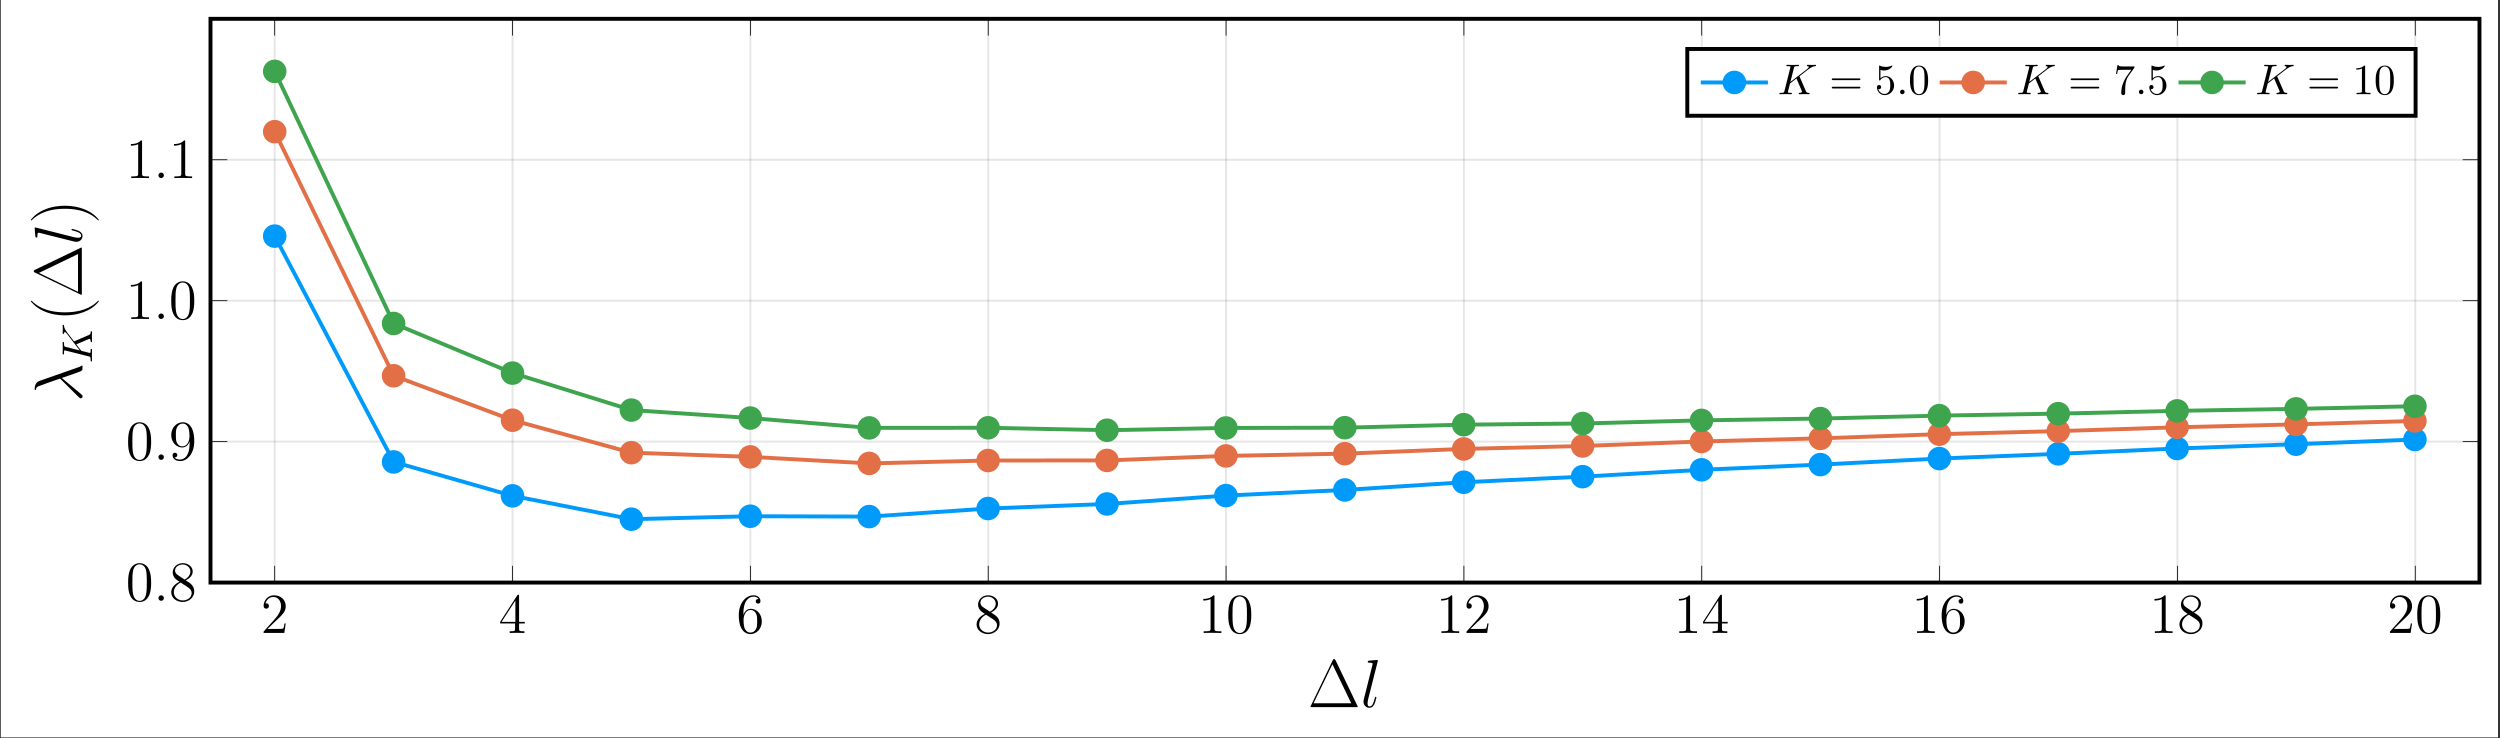 <?xml version="1.0" encoding="UTF-8"?>
<svg xmlns="http://www.w3.org/2000/svg" xmlns:xlink="http://www.w3.org/1999/xlink" width="632.722pt" height="186.785pt" viewBox="0 0 632.722 186.785" version="1.2">
<rect x="0" y="0" width="632.722" height="186.785" fill="#333333" stroke="none"/>
<defs>
<g>
<symbol overflow="visible" id="glyph-1674504945736123-0-0">
<path style="stroke:none;" d=""/>
</symbol>
<symbol overflow="visible" id="glyph-1674504945736123-0-1">
<path style="stroke:none;" d="M 6.297 -2.406 L 5.984 -2.406 C 5.953 -2.156 5.828 -1.375 5.688 -1.141 C 5.594 -1.016 4.766 -1.016 4.344 -1.016 L 1.688 -1.016 C 2.078 -1.344 2.953 -2.266 3.328 -2.609 C 5.5 -4.609 6.297 -5.359 6.297 -6.781 C 6.297 -8.422 5 -9.531 3.344 -9.531 C 1.672 -9.531 0.703 -8.109 0.703 -6.875 C 0.703 -6.141 1.328 -6.141 1.375 -6.141 C 1.672 -6.141 2.047 -6.359 2.047 -6.812 C 2.047 -7.219 1.781 -7.5 1.375 -7.5 C 1.25 -7.5 1.219 -7.5 1.172 -7.484 C 1.453 -8.453 2.219 -9.109 3.156 -9.109 C 4.375 -9.109 5.109 -8.094 5.109 -6.781 C 5.109 -5.562 4.406 -4.5 3.594 -3.578 L 0.703 -0.344 L 0.703 0 L 5.938 0 Z M 6.297 -2.406 "/>
</symbol>
<symbol overflow="visible" id="glyph-1674504945736123-0-2">
<path style="stroke:none;" d="M 5.172 -9.328 C 5.172 -9.594 5.172 -9.672 4.969 -9.672 C 4.859 -9.672 4.812 -9.672 4.703 -9.5 L 0.391 -2.812 L 0.391 -2.391 L 4.156 -2.391 L 4.156 -1.094 C 4.156 -0.562 4.125 -0.422 3.078 -0.422 L 2.797 -0.422 L 2.797 0 C 3.125 -0.031 4.25 -0.031 4.656 -0.031 C 5.062 -0.031 6.203 -0.031 6.531 0 L 6.531 -0.422 L 6.25 -0.422 C 5.219 -0.422 5.172 -0.562 5.172 -1.094 L 5.172 -2.391 L 6.625 -2.391 L 6.625 -2.812 L 5.172 -2.812 Z M 4.234 -8.203 L 4.234 -2.812 L 0.75 -2.812 Z M 4.234 -8.203 "/>
</symbol>
<symbol overflow="visible" id="glyph-1674504945736123-0-3">
<path style="stroke:none;" d="M 1.766 -4.984 C 1.766 -8.609 3.531 -9.188 4.297 -9.188 C 4.812 -9.188 5.328 -9.031 5.609 -8.594 C 5.438 -8.594 4.891 -8.594 4.891 -8.016 C 4.891 -7.688 5.094 -7.422 5.469 -7.422 C 5.828 -7.422 6.078 -7.641 6.078 -8.047 C 6.078 -8.797 5.531 -9.531 4.281 -9.531 C 2.484 -9.531 0.594 -7.688 0.594 -4.531 C 0.594 -0.594 2.312 0.297 3.531 0.297 C 5.094 0.297 6.422 -1.062 6.422 -2.922 C 6.422 -4.828 5.094 -6.109 3.656 -6.109 C 2.375 -6.109 1.906 -5 1.766 -4.594 Z M 3.531 -0.094 C 2.625 -0.094 2.188 -0.891 2.062 -1.188 C 1.938 -1.562 1.797 -2.266 1.797 -3.266 C 1.797 -4.406 2.312 -5.812 3.594 -5.812 C 4.391 -5.812 4.797 -5.281 5.016 -4.797 C 5.25 -4.266 5.25 -3.547 5.25 -2.938 C 5.25 -2.203 5.25 -1.562 4.969 -1.016 C 4.609 -0.328 4.094 -0.094 3.531 -0.094 Z M 3.531 -0.094 "/>
</symbol>
<symbol overflow="visible" id="glyph-1674504945736123-0-4">
<path style="stroke:none;" d="M 4.266 -5.172 C 4.984 -5.562 6.031 -6.219 6.031 -7.422 C 6.031 -8.672 4.828 -9.531 3.516 -9.531 C 2.094 -9.531 0.969 -8.484 0.969 -7.172 C 0.969 -6.688 1.125 -6.203 1.516 -5.719 C 1.672 -5.531 1.688 -5.516 2.688 -4.812 C 1.297 -4.172 0.594 -3.203 0.594 -2.156 C 0.594 -0.641 2.031 0.297 3.5 0.297 C 5.094 0.297 6.422 -0.875 6.422 -2.375 C 6.422 -3.844 5.391 -4.484 4.266 -5.172 Z M 2.328 -6.469 C 2.141 -6.594 1.562 -6.969 1.562 -7.672 C 1.562 -8.594 2.531 -9.188 3.5 -9.188 C 4.531 -9.188 5.438 -8.438 5.438 -7.406 C 5.438 -6.531 4.812 -5.828 3.984 -5.375 Z M 3 -4.609 L 4.734 -3.484 C 5.094 -3.234 5.766 -2.797 5.766 -1.922 C 5.766 -0.828 4.656 -0.094 3.516 -0.094 C 2.297 -0.094 1.25 -0.969 1.25 -2.156 C 1.25 -3.281 2.062 -4.188 3 -4.609 Z M 3 -4.609 "/>
</symbol>
<symbol overflow="visible" id="glyph-1674504945736123-0-5">
<path style="stroke:none;" d="M 4.125 -9.188 C 4.125 -9.516 4.125 -9.531 3.844 -9.531 C 3.5 -9.141 2.781 -8.609 1.297 -8.609 L 1.297 -8.203 C 1.641 -8.203 2.344 -8.203 3.141 -8.562 L 3.141 -1.109 C 3.141 -0.594 3.094 -0.422 1.828 -0.422 L 1.391 -0.422 L 1.391 0 C 1.781 -0.031 3.172 -0.031 3.641 -0.031 C 4.109 -0.031 5.484 -0.031 5.875 0 L 5.875 -0.422 L 5.438 -0.422 C 4.172 -0.422 4.125 -0.594 4.125 -1.109 Z M 4.125 -9.188 "/>
</symbol>
<symbol overflow="visible" id="glyph-1674504945736123-0-6">
<path style="stroke:none;" d="M 6.422 -4.578 C 6.422 -5.781 6.344 -6.938 5.828 -8.031 C 5.25 -9.219 4.219 -9.531 3.516 -9.531 C 2.672 -9.531 1.656 -9.109 1.125 -7.922 C 0.734 -7.016 0.594 -6.125 0.594 -4.578 C 0.594 -3.188 0.688 -2.156 1.203 -1.125 C 1.766 -0.047 2.75 0.297 3.5 0.297 C 4.75 0.297 5.453 -0.438 5.875 -1.281 C 6.391 -2.344 6.422 -3.75 6.422 -4.578 Z M 3.5 0.016 C 3.031 0.016 2.109 -0.25 1.828 -1.812 C 1.672 -2.672 1.672 -3.75 1.672 -4.75 C 1.672 -5.938 1.672 -6.984 1.906 -7.844 C 2.156 -8.797 2.875 -9.234 3.5 -9.234 C 4.047 -9.234 4.875 -8.906 5.141 -7.688 C 5.328 -6.859 5.328 -5.734 5.328 -4.75 C 5.328 -3.797 5.328 -2.703 5.172 -1.828 C 4.906 -0.266 4 0.016 3.5 0.016 Z M 3.5 0.016 "/>
</symbol>
<symbol overflow="visible" id="glyph-1674504945736123-0-7">
<path style="stroke:none;" d="M 5.25 -4.172 C 5.25 -0.781 3.734 -0.094 2.875 -0.094 C 2.531 -0.094 1.781 -0.125 1.422 -0.625 L 1.5 -0.625 C 1.609 -0.609 2.125 -0.688 2.125 -1.219 C 2.125 -1.531 1.906 -1.812 1.531 -1.812 C 1.156 -1.812 0.938 -1.562 0.938 -1.188 C 0.938 -0.297 1.641 0.297 2.891 0.297 C 4.688 0.297 6.422 -1.609 6.422 -4.719 C 6.422 -8.562 4.812 -9.531 3.547 -9.531 C 1.984 -9.531 0.594 -8.203 0.594 -6.312 C 0.594 -4.422 1.922 -3.141 3.359 -3.141 C 4.406 -3.141 4.953 -3.906 5.25 -4.641 Z M 3.406 -3.422 C 2.5 -3.422 2.125 -4.156 1.984 -4.422 C 1.766 -4.969 1.766 -5.656 1.766 -6.297 C 1.766 -7.109 1.766 -7.797 2.141 -8.375 C 2.391 -8.766 2.781 -9.188 3.547 -9.188 C 4.375 -9.188 4.781 -8.469 4.922 -8.141 C 5.219 -7.438 5.219 -6.219 5.219 -6 C 5.219 -4.797 4.672 -3.422 3.406 -3.422 Z M 3.406 -3.422 "/>
</symbol>
<symbol overflow="visible" id="glyph-1674504945736123-1-0">
<path style="stroke:none;" d=""/>
</symbol>
<symbol overflow="visible" id="glyph-1674504945736123-1-1">
<path style="stroke:none;" d="M 2.641 -0.688 C 2.641 -1.109 2.297 -1.391 1.953 -1.391 C 1.531 -1.391 1.25 -1.047 1.25 -0.703 C 1.25 -0.281 1.594 0 1.938 0 C 2.344 0 2.641 -0.344 2.641 -0.688 Z M 2.641 -0.688 "/>
</symbol>
<symbol overflow="visible" id="glyph-1674504945736123-2-0">
<path style="stroke:none;" d=""/>
</symbol>
<symbol overflow="visible" id="glyph-1674504945736123-2-1">
<path style="stroke:none;" d="M 6.984 -11.875 C 6.844 -12.156 6.781 -12.156 6.641 -12.156 C 6.438 -12.156 6.422 -12.125 6.297 -11.891 L 0.719 -0.297 C 0.703 -0.266 0.641 -0.109 0.641 -0.094 C 0.641 -0.016 0.656 0 0.969 0 L 12.297 0 C 12.609 0 12.625 -0.016 12.625 -0.094 C 12.625 -0.109 12.562 -0.266 12.547 -0.297 Z M 6.203 -10.859 L 10.969 -0.969 L 1.422 -0.969 Z M 6.203 -10.859 "/>
</symbol>
<symbol overflow="visible" id="glyph-1674504945736123-3-0">
<path style="stroke:none;" d=""/>
</symbol>
<symbol overflow="visible" id="glyph-1674504945736123-3-1">
<path style="stroke:none;" d="M 4.375 -11.516 C 4.391 -11.578 4.422 -11.688 4.422 -11.766 C 4.422 -11.938 4.25 -11.938 4.219 -11.938 C 4.203 -11.938 3.578 -11.891 3.266 -11.859 C 2.969 -11.828 2.719 -11.797 2.406 -11.781 C 2 -11.75 1.875 -11.734 1.875 -11.422 C 1.875 -11.25 2.047 -11.25 2.219 -11.25 C 3.094 -11.25 3.094 -11.094 3.094 -10.922 C 3.094 -10.859 3.094 -10.828 3.016 -10.516 L 0.875 -1.984 C 0.828 -1.797 0.797 -1.656 0.797 -1.375 C 0.797 -0.516 1.422 0.172 2.312 0.172 C 2.875 0.172 3.25 -0.203 3.531 -0.734 C 3.812 -1.312 4.062 -2.391 4.062 -2.453 C 4.062 -2.547 3.984 -2.609 3.891 -2.609 C 3.734 -2.609 3.719 -2.531 3.641 -2.266 C 3.344 -1.078 3.031 -0.172 2.344 -0.172 C 1.828 -0.172 1.828 -0.719 1.828 -0.969 C 1.828 -1.031 1.828 -1.391 1.938 -1.875 Z M 4.375 -11.516 "/>
</symbol>
<symbol overflow="visible" id="glyph-1674504945736123-4-0">
<path style="stroke:none;" d=""/>
</symbol>
<symbol overflow="visible" id="glyph-1674504945736123-4-1">
<path style="stroke:none;" d="M -10.719 -5.312 C -11.938 -4.891 -11.938 -3.531 -11.938 -3.297 C -11.938 -3.203 -11.938 -3.016 -11.766 -3.016 C -11.625 -3.016 -11.609 -3.109 -11.594 -3.203 C -11.562 -3.453 -11.531 -3.672 -11.031 -3.938 C -10.703 -4.109 -5.562 -5.891 -5.516 -5.891 C -5.5 -5.891 -5.484 -5.859 -5.344 -5.734 L -0.828 -1.25 C -0.625 -1.047 -0.484 -0.906 -0.266 -0.906 C -0.016 -0.906 0.188 -1.125 0.188 -1.391 C 0.188 -1.469 0.156 -1.656 0.047 -1.75 C -0.203 -2.031 -3.219 -4.484 -5.078 -6.062 C -3.734 -6.5 -2.156 -7.047 -0.703 -7.594 C -0.453 -7.672 -0.203 -7.766 0.016 -8 C 0.172 -8.172 0.172 -8.203 0.172 -8.688 L 0.172 -9.016 C 0.172 -9.078 0.172 -9.203 0.031 -9.203 C -0.031 -9.203 -0.047 -9.188 -0.125 -9.125 C -0.312 -8.969 -0.625 -8.844 -0.828 -8.781 Z M -10.719 -5.312 "/>
</symbol>
<symbol overflow="visible" id="glyph-1674504945736123-4-2">
<path style="stroke:none;" d="M -11.516 -4.375 C -11.578 -4.391 -11.688 -4.422 -11.766 -4.422 C -11.938 -4.422 -11.938 -4.25 -11.938 -4.219 C -11.938 -4.203 -11.891 -3.578 -11.859 -3.266 C -11.828 -2.969 -11.797 -2.719 -11.781 -2.406 C -11.75 -2 -11.734 -1.875 -11.422 -1.875 C -11.25 -1.875 -11.25 -2.047 -11.25 -2.219 C -11.25 -3.094 -11.094 -3.094 -10.922 -3.094 C -10.859 -3.094 -10.828 -3.094 -10.516 -3.016 L -1.984 -0.875 C -1.797 -0.828 -1.656 -0.797 -1.375 -0.797 C -0.516 -0.797 0.172 -1.422 0.172 -2.312 C 0.172 -2.875 -0.203 -3.25 -0.734 -3.531 C -1.312 -3.812 -2.391 -4.062 -2.453 -4.062 C -2.547 -4.062 -2.609 -3.984 -2.609 -3.891 C -2.609 -3.734 -2.531 -3.719 -2.266 -3.641 C -1.078 -3.344 -0.172 -3.031 -0.172 -2.344 C -0.172 -1.828 -0.719 -1.828 -0.969 -1.828 C -1.031 -1.828 -1.391 -1.828 -1.875 -1.938 Z M -11.516 -4.375 "/>
</symbol>
<symbol overflow="visible" id="glyph-1674504945736123-5-0">
<path style="stroke:none;" d=""/>
</symbol>
<symbol overflow="visible" id="glyph-1674504945736123-5-1">
<path style="stroke:none;" d="M -4.406 -5.547 C -4.438 -5.531 -4.516 -5.484 -4.547 -5.484 C -4.562 -5.484 -4.719 -5.688 -4.797 -5.812 L -6.266 -7.703 C -7.031 -8.734 -7.062 -9.156 -7.094 -9.484 C -7.109 -9.578 -7.125 -9.688 -7.312 -9.688 C -7.359 -9.688 -7.438 -9.656 -7.438 -9.562 C -7.438 -9.328 -7.406 -9.047 -7.406 -8.781 C -7.406 -8.391 -7.438 -7.969 -7.438 -7.578 C -7.438 -7.5 -7.438 -7.375 -7.219 -7.375 C -7.141 -7.375 -7.109 -7.422 -7.094 -7.5 C -7.078 -7.75 -7.031 -7.844 -6.875 -7.844 C -6.672 -7.844 -6.422 -7.516 -6.375 -7.453 L -3.109 -3.203 L -6.594 -4.078 C -6.984 -4.172 -7.094 -4.188 -7.094 -4.984 C -7.094 -5.266 -7.094 -5.359 -7.312 -5.359 C -7.422 -5.359 -7.438 -5.266 -7.438 -5.203 C -7.438 -4.906 -7.406 -4.109 -7.406 -3.812 C -7.406 -3.5 -7.438 -2.719 -7.438 -2.406 C -7.438 -2.328 -7.438 -2.188 -7.234 -2.188 C -7.094 -2.188 -7.094 -2.281 -7.094 -2.5 C -7.094 -2.641 -7.094 -2.844 -7.078 -2.969 C -7.062 -3.141 -7.031 -3.219 -6.906 -3.219 C -6.859 -3.219 -6.828 -3.203 -6.703 -3.172 L -0.844 -1.703 C -0.422 -1.594 -0.344 -1.578 -0.344 -0.719 C -0.344 -0.531 -0.344 -0.406 -0.125 -0.406 C 0 -0.406 0 -0.547 0 -0.578 C 0 -0.875 -0.031 -1.656 -0.031 -1.953 C -0.031 -2.188 -0.016 -2.422 -0.016 -2.656 C -0.016 -2.891 0 -3.141 0 -3.359 C 0 -3.438 0 -3.578 -0.219 -3.578 C -0.344 -3.578 -0.344 -3.484 -0.344 -3.281 C -0.344 -2.875 -0.344 -2.562 -0.531 -2.562 C -0.609 -2.562 -0.844 -2.641 -1.016 -2.672 C -1.578 -2.828 -2.156 -2.969 -2.719 -3.109 L -3.984 -4.734 L -1.062 -5.984 C -0.766 -6.125 -0.734 -6.125 -0.672 -6.125 C -0.344 -6.125 -0.344 -5.656 -0.344 -5.547 C -0.344 -5.438 -0.344 -5.312 -0.125 -5.312 C 0 -5.312 0 -5.453 0 -5.469 C 0 -5.906 -0.031 -6.359 -0.031 -6.797 C -0.031 -7.031 0 -7.625 0 -7.859 C 0 -7.922 0 -8.062 -0.219 -8.062 C -0.344 -8.062 -0.344 -7.938 -0.344 -7.844 C -0.344 -7.391 -0.453 -7.25 -0.828 -7.094 Z M -4.406 -5.547 "/>
</symbol>
<symbol overflow="visible" id="glyph-1674504945736123-6-0">
<path style="stroke:none;" d=""/>
</symbol>
<symbol overflow="visible" id="glyph-1674504945736123-6-1">
<path style="stroke:none;" d="M 4.203 -5.266 C 4.188 -5.266 4.141 -5.266 4.094 -5.219 C 3.281 -4.422 1.078 -2.312 -4.281 -2.312 C -9.656 -2.312 -11.828 -4.391 -12.703 -5.234 C -12.719 -5.234 -12.75 -5.266 -12.797 -5.266 C -12.844 -5.266 -12.891 -5.219 -12.891 -5.141 C -12.891 -4.953 -11.609 -3.5 -9.719 -2.656 C -7.812 -1.797 -5.953 -1.547 -4.297 -1.547 C -3.062 -1.547 -0.969 -1.672 1.25 -2.703 C 3.047 -3.531 4.297 -4.938 4.297 -5.141 C 4.297 -5.234 4.266 -5.266 4.203 -5.266 Z M 4.203 -5.266 "/>
</symbol>
<symbol overflow="visible" id="glyph-1674504945736123-6-2">
<path style="stroke:none;" d="M -11.875 -6.984 C -12.156 -6.844 -12.156 -6.781 -12.156 -6.641 C -12.156 -6.438 -12.125 -6.422 -11.891 -6.297 L -0.297 -0.719 C -0.266 -0.703 -0.109 -0.641 -0.094 -0.641 C -0.016 -0.641 0 -0.656 0 -0.969 L 0 -12.297 C 0 -12.609 -0.016 -12.625 -0.094 -12.625 C -0.109 -12.625 -0.266 -12.562 -0.297 -12.547 Z M -10.859 -6.203 L -0.969 -10.969 L -0.969 -1.422 Z M -10.859 -6.203 "/>
</symbol>
<symbol overflow="visible" id="glyph-1674504945736123-6-3">
<path style="stroke:none;" d="M -4.281 -4.531 C -5.516 -4.531 -7.625 -4.406 -9.844 -3.375 C -11.625 -2.547 -12.891 -1.141 -12.891 -0.922 C -12.891 -0.875 -12.875 -0.812 -12.781 -0.812 C -12.75 -0.812 -12.734 -0.828 -12.703 -0.844 C -11.828 -1.672 -9.656 -3.766 -4.297 -3.766 C 1.062 -3.766 3.25 -1.688 4.109 -0.844 C 4.141 -0.828 4.156 -0.812 4.203 -0.812 C 4.281 -0.812 4.297 -0.875 4.297 -0.922 C 4.297 -1.125 3.031 -2.578 1.141 -3.422 C -0.781 -4.281 -2.625 -4.531 -4.281 -4.531 Z M -4.281 -4.531 "/>
</symbol>
<symbol overflow="visible" id="glyph-1674504945736123-7-0">
<path style="stroke:none;" d=""/>
</symbol>
<symbol overflow="visible" id="glyph-1674504945736123-7-1">
<path style="stroke:none;" d="M 5.547 -4.406 C 5.531 -4.438 5.484 -4.516 5.484 -4.547 C 5.484 -4.562 5.688 -4.719 5.812 -4.797 L 7.703 -6.266 C 8.734 -7.031 9.156 -7.062 9.484 -7.094 C 9.578 -7.109 9.688 -7.125 9.688 -7.312 C 9.688 -7.359 9.656 -7.438 9.562 -7.438 C 9.328 -7.438 9.047 -7.406 8.781 -7.406 C 8.391 -7.406 7.969 -7.438 7.578 -7.438 C 7.5 -7.438 7.375 -7.438 7.375 -7.219 C 7.375 -7.141 7.422 -7.109 7.5 -7.094 C 7.75 -7.078 7.844 -7.031 7.844 -6.875 C 7.844 -6.672 7.516 -6.422 7.453 -6.375 L 3.203 -3.109 L 4.078 -6.594 C 4.172 -6.984 4.188 -7.094 4.984 -7.094 C 5.266 -7.094 5.359 -7.094 5.359 -7.312 C 5.359 -7.422 5.266 -7.438 5.203 -7.438 C 4.906 -7.438 4.109 -7.406 3.812 -7.406 C 3.5 -7.406 2.719 -7.438 2.406 -7.438 C 2.328 -7.438 2.188 -7.438 2.188 -7.234 C 2.188 -7.094 2.281 -7.094 2.5 -7.094 C 2.641 -7.094 2.844 -7.094 2.969 -7.078 C 3.141 -7.062 3.219 -7.031 3.219 -6.906 C 3.219 -6.859 3.203 -6.828 3.172 -6.703 L 1.703 -0.844 C 1.594 -0.422 1.578 -0.344 0.719 -0.344 C 0.531 -0.344 0.406 -0.344 0.406 -0.125 C 0.406 0 0.547 0 0.578 0 C 0.875 0 1.656 -0.031 1.953 -0.031 C 2.188 -0.031 2.422 -0.016 2.656 -0.016 C 2.891 -0.016 3.141 0 3.359 0 C 3.438 0 3.578 0 3.578 -0.219 C 3.578 -0.344 3.484 -0.344 3.281 -0.344 C 2.875 -0.344 2.562 -0.344 2.562 -0.531 C 2.562 -0.609 2.641 -0.844 2.672 -1.016 C 2.828 -1.578 2.969 -2.156 3.109 -2.719 L 4.734 -3.984 L 5.984 -1.062 C 6.125 -0.766 6.125 -0.734 6.125 -0.672 C 6.125 -0.344 5.656 -0.344 5.547 -0.344 C 5.438 -0.344 5.312 -0.344 5.312 -0.125 C 5.312 0 5.453 0 5.469 0 C 5.906 0 6.359 -0.031 6.797 -0.031 C 7.031 -0.031 7.625 0 7.859 0 C 7.922 0 8.062 0 8.062 -0.219 C 8.062 -0.344 7.938 -0.344 7.844 -0.344 C 7.391 -0.344 7.25 -0.453 7.094 -0.828 Z M 5.547 -4.406 "/>
</symbol>
<symbol overflow="visible" id="glyph-1674504945736123-7-2">
<path style="stroke:none;" d="M 2.094 -0.578 C 2.094 -0.891 1.828 -1.156 1.516 -1.156 C 1.203 -1.156 0.938 -0.891 0.938 -0.578 C 0.938 -0.266 1.203 0 1.516 0 C 1.828 0 2.094 -0.266 2.094 -0.578 Z M 2.094 -0.578 "/>
</symbol>
<symbol overflow="visible" id="glyph-1674504945736123-8-0">
<path style="stroke:none;" d=""/>
</symbol>
<symbol overflow="visible" id="glyph-1674504945736123-8-1">
<path style="stroke:none;" d="M 7.484 -3.562 C 7.641 -3.562 7.859 -3.562 7.859 -3.781 C 7.859 -4 7.641 -4 7.5 -4 L 0.969 -4 C 0.812 -4 0.609 -4 0.609 -3.781 C 0.609 -3.562 0.812 -3.562 0.984 -3.562 Z M 7.5 -1.453 C 7.641 -1.453 7.859 -1.453 7.859 -1.672 C 7.859 -1.891 7.641 -1.891 7.484 -1.891 L 0.984 -1.891 C 0.812 -1.891 0.609 -1.891 0.609 -1.672 C 0.609 -1.453 0.812 -1.453 0.969 -1.453 Z M 7.5 -1.453 "/>
</symbol>
<symbol overflow="visible" id="glyph-1674504945736123-8-2">
<path style="stroke:none;" d="M 4.891 -2.188 C 4.891 -3.484 4 -4.578 2.828 -4.578 C 2.297 -4.578 1.828 -4.406 1.438 -4.016 L 1.438 -6.141 C 1.656 -6.078 2.016 -6 2.359 -6 C 3.703 -6 4.469 -6.984 4.469 -7.141 C 4.469 -7.203 4.438 -7.25 4.359 -7.25 C 4.344 -7.25 4.328 -7.25 4.266 -7.219 C 4.047 -7.125 3.516 -6.906 2.781 -6.906 C 2.359 -6.906 1.844 -6.984 1.344 -7.203 C 1.25 -7.25 1.234 -7.25 1.203 -7.25 C 1.094 -7.25 1.094 -7.156 1.094 -6.984 L 1.094 -3.75 C 1.094 -3.562 1.094 -3.469 1.25 -3.469 C 1.328 -3.469 1.344 -3.5 1.391 -3.578 C 1.516 -3.75 1.922 -4.328 2.797 -4.328 C 3.359 -4.328 3.641 -3.828 3.719 -3.641 C 3.906 -3.234 3.922 -2.812 3.922 -2.266 C 3.922 -1.891 3.922 -1.234 3.656 -0.766 C 3.391 -0.344 3 -0.062 2.5 -0.062 C 1.703 -0.062 1.078 -0.641 0.891 -1.281 C 0.922 -1.281 0.953 -1.266 1.078 -1.266 C 1.438 -1.266 1.625 -1.531 1.625 -1.797 C 1.625 -2.062 1.438 -2.328 1.078 -2.328 C 0.922 -2.328 0.547 -2.25 0.547 -1.75 C 0.547 -0.812 1.297 0.234 2.516 0.234 C 3.781 0.234 4.891 -0.812 4.891 -2.188 Z M 4.891 -2.188 "/>
</symbol>
<symbol overflow="visible" id="glyph-1674504945736123-8-3">
<path style="stroke:none;" d="M 5.016 -3.484 C 5.016 -4.359 4.953 -5.234 4.578 -6.031 C 4.078 -7.078 3.188 -7.25 2.719 -7.25 C 2.062 -7.25 1.281 -6.969 0.828 -5.953 C 0.484 -5.203 0.422 -4.359 0.422 -3.484 C 0.422 -2.672 0.469 -1.688 0.922 -0.859 C 1.391 0.016 2.172 0.234 2.719 0.234 C 3.297 0.234 4.125 0.016 4.609 -1.031 C 4.953 -1.781 5.016 -2.625 5.016 -3.484 Z M 2.719 0 C 2.281 0 1.641 -0.266 1.453 -1.312 C 1.328 -1.969 1.328 -2.969 1.328 -3.609 C 1.328 -4.312 1.328 -5.031 1.422 -5.625 C 1.625 -6.922 2.438 -7.016 2.719 -7.016 C 3.078 -7.016 3.797 -6.812 4 -5.734 C 4.109 -5.125 4.109 -4.297 4.109 -3.609 C 4.109 -2.797 4.109 -2.062 3.984 -1.359 C 3.828 -0.328 3.203 0 2.719 0 Z M 2.719 0 "/>
</symbol>
<symbol overflow="visible" id="glyph-1674504945736123-8-4">
<path style="stroke:none;" d="M 5.188 -6.625 C 5.281 -6.766 5.281 -6.781 5.281 -7.016 L 2.641 -7.016 C 1.312 -7.016 1.281 -7.156 1.234 -7.359 L 0.969 -7.359 L 0.609 -5.125 L 0.875 -5.125 C 0.922 -5.297 1.016 -5.984 1.156 -6.109 C 1.234 -6.172 2.078 -6.172 2.219 -6.172 L 4.469 -6.172 C 4.359 -6 3.5 -4.812 3.25 -4.453 C 2.281 -2.984 1.922 -1.469 1.922 -0.359 C 1.922 -0.25 1.922 0.234 2.422 0.234 C 2.922 0.234 2.922 -0.25 2.922 -0.359 L 2.922 -0.922 C 2.922 -1.516 2.953 -2.109 3.031 -2.703 C 3.078 -2.953 3.234 -3.891 3.719 -4.562 Z M 5.188 -6.625 "/>
</symbol>
<symbol overflow="visible" id="glyph-1674504945736123-8-5">
<path style="stroke:none;" d="M 3.203 -6.969 C 3.203 -7.234 3.203 -7.25 2.953 -7.25 C 2.281 -6.562 1.312 -6.562 0.969 -6.562 L 0.969 -6.219 C 1.188 -6.219 1.828 -6.219 2.391 -6.5 L 2.391 -0.859 C 2.391 -0.469 2.359 -0.344 1.391 -0.344 L 1.031 -0.344 L 1.031 0 C 1.422 -0.031 2.359 -0.031 2.797 -0.031 C 3.234 -0.031 4.188 -0.031 4.562 0 L 4.562 -0.344 L 4.219 -0.344 C 3.234 -0.344 3.203 -0.453 3.203 -0.859 Z M 3.203 -6.969 "/>
</symbol>
</g>
<clipPath id="clip-1674504945736123-1">
  <path d="M 0.227 0 L 632.219 0 L 632.219 186.57 L 0.227 186.57 Z M 0.227 0 "/>
</clipPath>
<clipPath id="clip-1674504945736123-2">
  <path d="M 55 4.785 L 626 4.785 L 626 123 L 55 123 Z M 55 4.785 "/>
</clipPath>
</defs>
<g id="surface1">
<g clip-path="url(#clip-1674504945736123-1)" clip-rule="nonzero">
<path style=" stroke:none;fill-rule:nonzero;fill:rgb(100%,100%,100%);fill-opacity:1;" d="M 0.227 186.57 L 632.219 186.57 L 632.219 0 L 0.227 0 Z M 0.227 186.57 "/>
<path style=" stroke:none;fill-rule:nonzero;fill:rgb(100%,100%,100%);fill-opacity:1;" d="M 0.223 186.574 L 0.223 0 L 632.227 0 L 632.227 186.574 Z M 0.223 186.574 "/>
</g>
<path style=" stroke:none;fill-rule:nonzero;fill:rgb(100%,100%,100%);fill-opacity:1;" d="M 53.273 147.441 L 627.441 147.441 L 627.441 4.785 L 53.273 4.785 Z M 53.273 147.441 "/>
<path style="fill:none;stroke-width:0.498;stroke-linecap:butt;stroke-linejoin:miter;stroke:rgb(0%,0%,0%);stroke-opacity:0.1;stroke-miterlimit:10;" d="M 16.269 -0.001 L 16.269 142.819 M 76.522 -0.001 L 76.522 142.819 M 136.779 -0.001 L 136.779 142.819 M 197.032 -0.001 L 197.032 142.819 M 257.289 -0.001 L 257.289 142.819 M 317.541 -0.001 L 317.541 142.819 M 377.794 -0.001 L 377.794 142.819 M 438.051 -0.001 L 438.051 142.819 M 498.304 -0.001 L 498.304 142.819 M 558.561 -0.001 L 558.561 142.819 " transform="matrix(0.999,0,0,-0.999,53.273,147.44)"/>
<path style="fill:none;stroke-width:0.498;stroke-linecap:butt;stroke-linejoin:miter;stroke:rgb(0%,0%,0%);stroke-opacity:0.1;stroke-miterlimit:10;" d="M 0.001 -0.001 L 574.829 -0.001 M 0.001 35.704 L 574.829 35.704 M 0.001 71.409 L 574.829 71.409 M 0.001 107.114 L 574.829 107.114 " transform="matrix(0.999,0,0,-0.999,53.273,147.44)"/>
<path style="fill:none;stroke-width:0.199;stroke-linecap:butt;stroke-linejoin:miter;stroke:rgb(0%,0%,0%);stroke-opacity:1;stroke-miterlimit:10;" d="M 16.269 -0.001 L 16.269 4.254 M 76.522 -0.001 L 76.522 4.254 M 136.779 -0.001 L 136.779 4.254 M 197.032 -0.001 L 197.032 4.254 M 257.289 -0.001 L 257.289 4.254 M 317.541 -0.001 L 317.541 4.254 M 377.794 -0.001 L 377.794 4.254 M 438.051 -0.001 L 438.051 4.254 M 498.304 -0.001 L 498.304 4.254 M 558.561 -0.001 L 558.561 4.254 M 16.269 142.819 L 16.269 138.568 M 76.522 142.819 L 76.522 138.568 M 136.779 142.819 L 136.779 138.568 M 197.032 142.819 L 197.032 138.568 M 257.289 142.819 L 257.289 138.568 M 317.541 142.819 L 317.541 138.568 M 377.794 142.819 L 377.794 138.568 M 438.051 142.819 L 438.051 138.568 M 498.304 142.819 L 498.304 138.568 M 558.561 142.819 L 558.561 138.568 " transform="matrix(0.999,0,0,-0.999,53.273,147.44)"/>
<path style="fill:none;stroke-width:0.199;stroke-linecap:butt;stroke-linejoin:miter;stroke:rgb(0%,0%,0%);stroke-opacity:1;stroke-miterlimit:10;" d="M 0.001 -0.001 L 4.252 -0.001 M 0.001 35.704 L 4.252 35.704 M 0.001 71.409 L 4.252 71.409 M 0.001 107.114 L 4.252 107.114 M 574.829 -0.001 L 570.578 -0.001 M 574.829 35.704 L 570.578 35.704 M 574.829 71.409 L 570.578 71.409 M 574.829 107.114 L 570.578 107.114 " transform="matrix(0.999,0,0,-0.999,53.273,147.44)"/>
<path style="fill:none;stroke-width:0.996;stroke-linecap:butt;stroke-linejoin:miter;stroke:rgb(0%,0%,0%);stroke-opacity:1;stroke-miterlimit:10;" d="M 0.001 -0.001 L 0.001 142.819 L 574.829 142.819 L 574.829 -0.001 Z M 0.001 -0.001 " transform="matrix(0.999,0,0,-0.999,53.273,147.44)"/>
<g style="fill:rgb(0%,0%,0%);fill-opacity:1;">
  <use xlink:href="#glyph-1674504945736123-0-1" x="66.015" y="160.191"/>
</g>
<g style="fill:rgb(0%,0%,0%);fill-opacity:1;">
  <use xlink:href="#glyph-1674504945736123-0-2" x="126.2" y="160.191"/>
</g>
<g style="fill:rgb(0%,0%,0%);fill-opacity:1;">
  <use xlink:href="#glyph-1674504945736123-0-3" x="186.384" y="160.191"/>
</g>
<g style="fill:rgb(0%,0%,0%);fill-opacity:1;">
  <use xlink:href="#glyph-1674504945736123-0-4" x="246.568" y="160.191"/>
</g>
<g style="fill:rgb(0%,0%,0%);fill-opacity:1;">
  <use xlink:href="#glyph-1674504945736123-0-5" x="303.245" y="160.191"/>
  <use xlink:href="#glyph-1674504945736123-0-6" x="310.261" y="160.191"/>
</g>
<g style="fill:rgb(0%,0%,0%);fill-opacity:1;">
  <use xlink:href="#glyph-1674504945736123-0-5" x="363.43" y="160.191"/>
  <use xlink:href="#glyph-1674504945736123-0-1" x="370.446" y="160.191"/>
</g>
<g style="fill:rgb(0%,0%,0%);fill-opacity:1;">
  <use xlink:href="#glyph-1674504945736123-0-5" x="423.615" y="160.191"/>
  <use xlink:href="#glyph-1674504945736123-0-2" x="430.63" y="160.191"/>
</g>
<g style="fill:rgb(0%,0%,0%);fill-opacity:1;">
  <use xlink:href="#glyph-1674504945736123-0-5" x="483.799" y="160.191"/>
  <use xlink:href="#glyph-1674504945736123-0-3" x="490.815" y="160.191"/>
</g>
<g style="fill:rgb(0%,0%,0%);fill-opacity:1;">
  <use xlink:href="#glyph-1674504945736123-0-5" x="543.983" y="160.191"/>
  <use xlink:href="#glyph-1674504945736123-0-4" x="550.999" y="160.191"/>
</g>
<g style="fill:rgb(0%,0%,0%);fill-opacity:1;">
  <use xlink:href="#glyph-1674504945736123-0-1" x="604.168" y="160.191"/>
  <use xlink:href="#glyph-1674504945736123-0-6" x="611.184" y="160.191"/>
</g>
<g style="fill:rgb(0%,0%,0%);fill-opacity:1;">
  <use xlink:href="#glyph-1674504945736123-0-6" x="31.829" y="152.058"/>
</g>
<g style="fill:rgb(0%,0%,0%);fill-opacity:1;">
  <use xlink:href="#glyph-1674504945736123-1-1" x="38.844" y="152.058"/>
</g>
<g style="fill:rgb(0%,0%,0%);fill-opacity:1;">
  <use xlink:href="#glyph-1674504945736123-0-4" x="42.742" y="152.058"/>
</g>
<g style="fill:rgb(0%,0%,0%);fill-opacity:1;">
  <use xlink:href="#glyph-1674504945736123-0-6" x="31.829" y="116.394"/>
</g>
<g style="fill:rgb(0%,0%,0%);fill-opacity:1;">
  <use xlink:href="#glyph-1674504945736123-1-1" x="38.844" y="116.394"/>
</g>
<g style="fill:rgb(0%,0%,0%);fill-opacity:1;">
  <use xlink:href="#glyph-1674504945736123-0-7" x="42.742" y="116.394"/>
</g>
<g style="fill:rgb(0%,0%,0%);fill-opacity:1;">
  <use xlink:href="#glyph-1674504945736123-0-5" x="31.829" y="80.731"/>
</g>
<g style="fill:rgb(0%,0%,0%);fill-opacity:1;">
  <use xlink:href="#glyph-1674504945736123-1-1" x="38.844" y="80.731"/>
</g>
<g style="fill:rgb(0%,0%,0%);fill-opacity:1;">
  <use xlink:href="#glyph-1674504945736123-0-6" x="42.742" y="80.731"/>
</g>
<g style="fill:rgb(0%,0%,0%);fill-opacity:1;">
  <use xlink:href="#glyph-1674504945736123-0-5" x="31.829" y="45.067"/>
</g>
<g style="fill:rgb(0%,0%,0%);fill-opacity:1;">
  <use xlink:href="#glyph-1674504945736123-1-1" x="38.844" y="45.067"/>
</g>
<g style="fill:rgb(0%,0%,0%);fill-opacity:1;">
  <use xlink:href="#glyph-1674504945736123-0-5" x="42.742" y="45.067"/>
</g>
<path style="fill:none;stroke-width:0.996;stroke-linecap:butt;stroke-linejoin:miter;stroke:rgb(0%,60.559%,97.87%);stroke-opacity:1;stroke-miterlimit:10;" d="M 16.269 87.783 L 46.398 30.565 L 76.522 21.969 L 106.651 16.056 L 136.779 16.807 L 166.903 16.713 L 197.032 18.755 L 227.16 19.916 L 257.289 22.04 L 287.413 23.467 L 317.541 25.419 L 347.67 26.834 L 377.798 28.571 L 407.923 29.889 L 438.051 31.422 L 468.18 32.618 L 498.304 33.972 L 528.432 35.055 L 558.561 36.251 " transform="matrix(0.999,0,0,-0.999,53.273,147.44)"/>
<path style="fill:none;stroke-width:0.996;stroke-linecap:butt;stroke-linejoin:miter;stroke:rgb(88.889%,43.559%,27.809%);stroke-opacity:1;stroke-miterlimit:10;" d="M 16.269 114.244 L 46.398 52.403 L 76.522 41.136 L 106.651 32.908 L 136.779 31.848 L 166.903 30.19 L 197.032 30.921 L 227.16 30.945 L 257.289 32.087 L 287.413 32.658 L 317.541 33.858 L 347.67 34.601 L 377.798 35.747 L 407.923 36.541 L 438.051 37.597 L 468.18 38.371 L 498.304 39.341 L 528.432 40.076 L 558.561 40.956 " transform="matrix(0.999,0,0,-0.999,53.273,147.44)"/>
<g clip-path="url(#clip-1674504945736123-2)" clip-rule="nonzero">
<path style="fill:none;stroke-width:0.996;stroke-linecap:butt;stroke-linejoin:miter;stroke:rgb(24.219%,64.33%,30.44%);stroke-opacity:1;stroke-miterlimit:10;" d="M 16.269 129.523 L 46.398 65.649 L 76.522 53.076 L 106.651 43.701 L 136.779 41.684 L 166.903 39.188 L 197.032 39.216 L 227.16 38.598 L 257.289 39.169 L 287.413 39.239 L 317.541 40.002 L 347.67 40.299 L 377.798 41.093 L 407.923 41.551 L 438.051 42.298 L 468.18 42.798 L 498.304 43.506 L 528.432 44.01 L 558.561 44.671 " transform="matrix(0.999,0,0,-0.999,53.273,147.44)"/>
</g>
<path style=" stroke:none;fill-rule:nonzero;fill:rgb(0%,60.559%,97.87%);fill-opacity:1;" d="M 72.508 59.758 C 72.508 58.109 71.172 56.773 69.523 56.773 C 67.875 56.773 66.539 58.109 66.539 59.758 C 66.539 61.406 67.875 62.742 69.523 62.742 C 71.172 62.742 72.508 61.406 72.508 59.758 Z M 72.508 59.758 "/>
<path style=" stroke:none;fill-rule:nonzero;fill:rgb(0%,60.559%,97.87%);fill-opacity:1;" d="M 102.602 116.91 C 102.602 115.262 101.266 113.926 99.617 113.926 C 97.965 113.926 96.629 115.262 96.629 116.91 C 96.629 118.559 97.965 119.898 99.617 119.898 C 101.266 119.898 102.602 118.559 102.602 116.91 Z M 102.602 116.91 "/>
<path style=" stroke:none;fill-rule:nonzero;fill:rgb(0%,60.559%,97.87%);fill-opacity:1;" d="M 132.695 125.496 C 132.695 123.848 131.355 122.512 129.707 122.512 C 128.059 122.512 126.723 123.848 126.723 125.496 C 126.723 127.145 128.059 128.48 129.707 128.48 C 131.355 128.48 132.695 127.145 132.695 125.496 Z M 132.695 125.496 "/>
<path style=" stroke:none;fill-rule:nonzero;fill:rgb(0%,60.559%,97.87%);fill-opacity:1;" d="M 162.785 131.402 C 162.785 129.754 161.449 128.418 159.801 128.418 C 158.152 128.418 156.816 129.754 156.816 131.402 C 156.816 133.051 158.152 134.387 159.801 134.387 C 161.449 134.387 162.785 133.051 162.785 131.402 Z M 162.785 131.402 "/>
<path style=" stroke:none;fill-rule:nonzero;fill:rgb(0%,60.559%,97.87%);fill-opacity:1;" d="M 192.879 130.652 C 192.879 129.004 191.543 127.664 189.895 127.664 C 188.246 127.664 186.906 129.004 186.906 130.652 C 186.906 132.301 188.246 133.637 189.895 133.637 C 191.543 133.637 192.879 132.301 192.879 130.652 Z M 192.879 130.652 "/>
<path style=" stroke:none;fill-rule:nonzero;fill:rgb(0%,60.559%,97.87%);fill-opacity:1;" d="M 222.973 130.746 C 222.973 129.098 221.637 127.758 219.984 127.758 C 218.336 127.758 217 129.098 217 130.746 C 217 132.395 218.336 133.73 219.984 133.73 C 221.637 133.73 222.973 132.395 222.973 130.746 Z M 222.973 130.746 "/>
<path style=" stroke:none;fill-rule:nonzero;fill:rgb(0%,60.559%,97.87%);fill-opacity:1;" d="M 253.062 128.707 C 253.062 127.059 251.727 125.719 250.078 125.719 C 248.43 125.719 247.094 127.059 247.094 128.707 C 247.094 130.355 248.43 131.691 250.078 131.691 C 251.727 131.691 253.062 130.355 253.062 128.707 Z M 253.062 128.707 "/>
<path style=" stroke:none;fill-rule:nonzero;fill:rgb(0%,60.559%,97.87%);fill-opacity:1;" d="M 283.156 127.547 C 283.156 125.898 281.82 124.562 280.172 124.562 C 278.523 124.562 277.188 125.898 277.188 127.547 C 277.188 129.195 278.523 130.531 280.172 130.531 C 281.82 130.531 283.156 129.195 283.156 127.547 Z M 283.156 127.547 "/>
<path style=" stroke:none;fill-rule:nonzero;fill:rgb(0%,60.559%,97.87%);fill-opacity:1;" d="M 313.25 125.426 C 313.25 123.777 311.914 122.441 310.266 122.441 C 308.617 122.441 307.277 123.777 307.277 125.426 C 307.277 127.074 308.617 128.41 310.266 128.41 C 311.914 128.41 313.25 127.074 313.25 125.426 Z M 313.25 125.426 "/>
<path style=" stroke:none;fill-rule:nonzero;fill:rgb(0%,60.559%,97.87%);fill-opacity:1;" d="M 343.344 124 C 343.344 122.352 342.004 121.016 340.355 121.016 C 338.707 121.016 337.371 122.352 337.371 124 C 337.371 125.648 338.707 126.984 340.355 126.984 C 342.004 126.984 343.344 125.648 343.344 124 Z M 343.344 124 "/>
<path style=" stroke:none;fill-rule:nonzero;fill:rgb(0%,60.559%,97.87%);fill-opacity:1;" d="M 373.434 122.051 C 373.434 120.402 372.098 119.066 370.449 119.066 C 368.801 119.066 367.465 120.402 367.465 122.051 C 367.465 123.699 368.801 125.035 370.449 125.035 C 372.098 125.035 373.434 123.699 373.434 122.051 Z M 373.434 122.051 "/>
<path style=" stroke:none;fill-rule:nonzero;fill:rgb(0%,60.559%,97.87%);fill-opacity:1;" d="M 403.527 120.637 C 403.527 118.988 402.191 117.652 400.543 117.652 C 398.895 117.652 397.559 118.988 397.559 120.637 C 397.559 122.285 398.895 123.621 400.543 123.621 C 402.191 123.621 403.527 122.285 403.527 120.637 Z M 403.527 120.637 "/>
<path style=" stroke:none;fill-rule:nonzero;fill:rgb(0%,60.559%,97.87%);fill-opacity:1;" d="M 433.621 118.902 C 433.621 117.254 432.285 115.918 430.637 115.918 C 428.984 115.918 427.648 117.254 427.648 118.902 C 427.648 120.551 428.984 121.887 430.637 121.887 C 432.285 121.887 433.621 120.551 433.621 118.902 Z M 433.621 118.902 "/>
<path style=" stroke:none;fill-rule:nonzero;fill:rgb(0%,60.559%,97.87%);fill-opacity:1;" d="M 463.715 117.586 C 463.715 115.938 462.375 114.602 460.727 114.602 C 459.078 114.602 457.742 115.938 457.742 117.586 C 457.742 119.234 459.078 120.57 460.727 120.57 C 462.375 120.57 463.715 119.234 463.715 117.586 Z M 463.715 117.586 "/>
<path style=" stroke:none;fill-rule:nonzero;fill:rgb(0%,60.559%,97.87%);fill-opacity:1;" d="M 493.805 116.055 C 493.805 114.406 492.469 113.07 490.82 113.07 C 489.172 113.07 487.836 114.406 487.836 116.055 C 487.836 117.703 489.172 119.039 490.82 119.039 C 492.469 119.039 493.805 117.703 493.805 116.055 Z M 493.805 116.055 "/>
<path style=" stroke:none;fill-rule:nonzero;fill:rgb(0%,60.559%,97.87%);fill-opacity:1;" d="M 523.898 114.859 C 523.898 113.211 522.562 111.871 520.914 111.871 C 519.266 111.871 517.926 113.211 517.926 114.859 C 517.926 116.508 519.266 117.844 520.914 117.844 C 522.562 117.844 523.898 116.508 523.898 114.859 Z M 523.898 114.859 "/>
<path style=" stroke:none;fill-rule:nonzero;fill:rgb(0%,60.559%,97.87%);fill-opacity:1;" d="M 553.992 113.508 C 553.992 111.859 552.656 110.523 551.004 110.523 C 549.355 110.523 548.02 111.859 548.02 113.508 C 548.02 115.156 549.355 116.492 551.004 116.492 C 552.656 116.492 553.992 115.156 553.992 113.508 Z M 553.992 113.508 "/>
<path style=" stroke:none;fill-rule:nonzero;fill:rgb(0%,60.559%,97.87%);fill-opacity:1;" d="M 584.082 112.426 C 584.082 110.777 582.746 109.441 581.098 109.441 C 579.449 109.441 578.113 110.777 578.113 112.426 C 578.113 114.074 579.449 115.41 581.098 115.41 C 582.746 115.41 584.082 114.074 584.082 112.426 Z M 584.082 112.426 "/>
<path style=" stroke:none;fill-rule:nonzero;fill:rgb(0%,60.559%,97.87%);fill-opacity:1;" d="M 614.176 111.23 C 614.176 109.582 612.84 108.246 611.191 108.246 C 609.543 108.246 608.207 109.582 608.207 111.23 C 608.207 112.879 609.543 114.215 611.191 114.215 C 612.84 114.215 614.176 112.879 614.176 111.23 Z M 614.176 111.23 "/>
<path style=" stroke:none;fill-rule:nonzero;fill:rgb(88.889%,43.559%,27.809%);fill-opacity:1;" d="M 72.508 33.328 C 72.508 31.68 71.172 30.344 69.523 30.344 C 67.875 30.344 66.539 31.68 66.539 33.328 C 66.539 34.977 67.875 36.312 69.523 36.312 C 71.172 36.312 72.508 34.977 72.508 33.328 Z M 72.508 33.328 "/>
<path style=" stroke:none;fill-rule:nonzero;fill:rgb(88.889%,43.559%,27.809%);fill-opacity:1;" d="M 102.602 95.098 C 102.602 93.449 101.266 92.113 99.617 92.113 C 97.965 92.113 96.629 93.449 96.629 95.098 C 96.629 96.746 97.965 98.086 99.617 98.086 C 101.266 98.086 102.602 96.746 102.602 95.098 Z M 102.602 95.098 "/>
<path style=" stroke:none;fill-rule:nonzero;fill:rgb(88.889%,43.559%,27.809%);fill-opacity:1;" d="M 132.695 106.352 C 132.695 104.703 131.355 103.367 129.707 103.367 C 128.059 103.367 126.723 104.703 126.723 106.352 C 126.723 108 128.059 109.34 129.707 109.34 C 131.355 109.34 132.695 108 132.695 106.352 Z M 132.695 106.352 "/>
<path style=" stroke:none;fill-rule:nonzero;fill:rgb(88.889%,43.559%,27.809%);fill-opacity:1;" d="M 162.785 114.57 C 162.785 112.922 161.449 111.582 159.801 111.582 C 158.152 111.582 156.816 112.922 156.816 114.57 C 156.816 116.219 158.152 117.555 159.801 117.555 C 161.449 117.555 162.785 116.219 162.785 114.57 Z M 162.785 114.57 "/>
<path style=" stroke:none;fill-rule:nonzero;fill:rgb(88.889%,43.559%,27.809%);fill-opacity:1;" d="M 192.879 115.629 C 192.879 113.98 191.543 112.645 189.895 112.645 C 188.246 112.645 186.906 113.98 186.906 115.629 C 186.906 117.277 188.246 118.613 189.895 118.613 C 191.543 118.613 192.879 117.277 192.879 115.629 Z M 192.879 115.629 "/>
<path style=" stroke:none;fill-rule:nonzero;fill:rgb(88.889%,43.559%,27.809%);fill-opacity:1;" d="M 222.973 117.285 C 222.973 115.637 221.637 114.301 219.984 114.301 C 218.336 114.301 217 115.637 217 117.285 C 217 118.934 218.336 120.27 219.984 120.27 C 221.637 120.27 222.973 118.934 222.973 117.285 Z M 222.973 117.285 "/>
<path style=" stroke:none;fill-rule:nonzero;fill:rgb(88.889%,43.559%,27.809%);fill-opacity:1;" d="M 253.062 116.555 C 253.062 114.906 251.727 113.566 250.078 113.566 C 248.43 113.566 247.094 114.906 247.094 116.555 C 247.094 118.203 248.43 119.539 250.078 119.539 C 251.727 119.539 253.062 118.203 253.062 116.555 Z M 253.062 116.555 "/>
<path style=" stroke:none;fill-rule:nonzero;fill:rgb(88.889%,43.559%,27.809%);fill-opacity:1;" d="M 283.156 116.531 C 283.156 114.883 281.82 113.547 280.172 113.547 C 278.523 113.547 277.188 114.883 277.188 116.531 C 277.188 118.18 278.523 119.516 280.172 119.516 C 281.82 119.516 283.156 118.18 283.156 116.531 Z M 283.156 116.531 "/>
<path style=" stroke:none;fill-rule:nonzero;fill:rgb(88.889%,43.559%,27.809%);fill-opacity:1;" d="M 313.25 115.391 C 313.25 113.742 311.914 112.406 310.266 112.406 C 308.617 112.406 307.277 113.742 307.277 115.391 C 307.277 117.039 308.617 118.375 310.266 118.375 C 311.914 118.375 313.25 117.039 313.25 115.391 Z M 313.25 115.391 "/>
<path style=" stroke:none;fill-rule:nonzero;fill:rgb(88.889%,43.559%,27.809%);fill-opacity:1;" d="M 343.344 114.82 C 343.344 113.172 342.004 111.836 340.355 111.836 C 338.707 111.836 337.371 113.172 337.371 114.82 C 337.371 116.469 338.707 117.805 340.355 117.805 C 342.004 117.805 343.344 116.469 343.344 114.82 Z M 343.344 114.82 "/>
<path style=" stroke:none;fill-rule:nonzero;fill:rgb(88.889%,43.559%,27.809%);fill-opacity:1;" d="M 373.434 113.621 C 373.434 111.973 372.098 110.637 370.449 110.637 C 368.801 110.637 367.465 111.973 367.465 113.621 C 367.465 115.27 368.801 116.605 370.449 116.605 C 372.098 116.605 373.434 115.27 373.434 113.621 Z M 373.434 113.621 "/>
<path style=" stroke:none;fill-rule:nonzero;fill:rgb(88.889%,43.559%,27.809%);fill-opacity:1;" d="M 403.527 112.879 C 403.527 111.23 402.191 109.895 400.543 109.895 C 398.895 109.895 397.559 111.23 397.559 112.879 C 397.559 114.527 398.895 115.863 400.543 115.863 C 402.191 115.863 403.527 114.527 403.527 112.879 Z M 403.527 112.879 "/>
<path style=" stroke:none;fill-rule:nonzero;fill:rgb(88.889%,43.559%,27.809%);fill-opacity:1;" d="M 433.621 111.734 C 433.621 110.086 432.285 108.746 430.637 108.746 C 428.984 108.746 427.648 110.086 427.648 111.734 C 427.648 113.383 428.984 114.719 430.637 114.719 C 432.285 114.719 433.621 113.383 433.621 111.734 Z M 433.621 111.734 "/>
<path style=" stroke:none;fill-rule:nonzero;fill:rgb(88.889%,43.559%,27.809%);fill-opacity:1;" d="M 463.715 110.941 C 463.715 109.293 462.375 107.957 460.727 107.957 C 459.078 107.957 457.742 109.293 457.742 110.941 C 457.742 112.594 459.078 113.93 460.727 113.93 C 462.375 113.93 463.715 112.594 463.715 110.941 Z M 463.715 110.941 "/>
<path style=" stroke:none;fill-rule:nonzero;fill:rgb(88.889%,43.559%,27.809%);fill-opacity:1;" d="M 493.805 109.887 C 493.805 108.238 492.469 106.902 490.82 106.902 C 489.172 106.902 487.836 108.238 487.836 109.887 C 487.836 111.535 489.172 112.871 490.82 112.871 C 492.469 112.871 493.805 111.535 493.805 109.887 Z M 493.805 109.887 "/>
<path style=" stroke:none;fill-rule:nonzero;fill:rgb(88.889%,43.559%,27.809%);fill-opacity:1;" d="M 523.898 109.113 C 523.898 107.465 522.562 106.125 520.914 106.125 C 519.266 106.125 517.926 107.465 517.926 109.113 C 517.926 110.762 519.266 112.098 520.914 112.098 C 522.562 112.098 523.898 110.762 523.898 109.113 Z M 523.898 109.113 "/>
<path style=" stroke:none;fill-rule:nonzero;fill:rgb(88.889%,43.559%,27.809%);fill-opacity:1;" d="M 553.992 108.145 C 553.992 106.496 552.656 105.16 551.004 105.16 C 549.355 105.16 548.02 106.496 548.02 108.145 C 548.02 109.797 549.355 111.133 551.004 111.133 C 552.656 111.133 553.992 109.797 553.992 108.145 Z M 553.992 108.145 "/>
<path style=" stroke:none;fill-rule:nonzero;fill:rgb(88.889%,43.559%,27.809%);fill-opacity:1;" d="M 584.082 107.41 C 584.082 105.762 582.746 104.426 581.098 104.426 C 579.449 104.426 578.113 105.762 578.113 107.41 C 578.113 109.059 579.449 110.395 581.098 110.395 C 582.746 110.395 584.082 109.059 584.082 107.41 Z M 584.082 107.41 "/>
<path style=" stroke:none;fill-rule:nonzero;fill:rgb(88.889%,43.559%,27.809%);fill-opacity:1;" d="M 614.176 106.531 C 614.176 104.883 612.84 103.547 611.191 103.547 C 609.543 103.547 608.207 104.883 608.207 106.531 C 608.207 108.18 609.543 109.516 611.191 109.516 C 612.84 109.516 614.176 108.18 614.176 106.531 Z M 614.176 106.531 "/>
<path style=" stroke:none;fill-rule:nonzero;fill:rgb(24.219%,64.33%,30.44%);fill-opacity:1;" d="M 72.508 18.066 C 72.508 16.418 71.172 15.082 69.523 15.082 C 67.875 15.082 66.539 16.418 66.539 18.066 C 66.539 19.715 67.875 21.055 69.523 21.055 C 71.172 21.055 72.508 19.715 72.508 18.066 Z M 72.508 18.066 "/>
<path style=" stroke:none;fill-rule:nonzero;fill:rgb(24.219%,64.33%,30.44%);fill-opacity:1;" d="M 102.602 81.867 C 102.602 80.219 101.266 78.883 99.617 78.883 C 97.965 78.883 96.629 80.219 96.629 81.867 C 96.629 83.52 97.965 84.855 99.617 84.855 C 101.266 84.855 102.602 83.52 102.602 81.867 Z M 102.602 81.867 "/>
<path style=" stroke:none;fill-rule:nonzero;fill:rgb(24.219%,64.33%,30.44%);fill-opacity:1;" d="M 132.695 94.426 C 132.695 92.777 131.355 91.441 129.707 91.441 C 128.059 91.441 126.723 92.777 126.723 94.426 C 126.723 96.078 128.059 97.414 129.707 97.414 C 131.355 97.414 132.695 96.078 132.695 94.426 Z M 132.695 94.426 "/>
<path style=" stroke:none;fill-rule:nonzero;fill:rgb(24.219%,64.33%,30.44%);fill-opacity:1;" d="M 162.785 103.789 C 162.785 102.141 161.449 100.805 159.801 100.805 C 158.152 100.805 156.816 102.141 156.816 103.789 C 156.816 105.438 158.152 106.773 159.801 106.773 C 161.449 106.773 162.785 105.438 162.785 103.789 Z M 162.785 103.789 "/>
<path style=" stroke:none;fill-rule:nonzero;fill:rgb(24.219%,64.33%,30.44%);fill-opacity:1;" d="M 192.879 105.805 C 192.879 104.156 191.543 102.816 189.895 102.816 C 188.246 102.816 186.906 104.156 186.906 105.805 C 186.906 107.453 188.246 108.789 189.895 108.789 C 191.543 108.789 192.879 107.453 192.879 105.805 Z M 192.879 105.805 "/>
<path style=" stroke:none;fill-rule:nonzero;fill:rgb(24.219%,64.33%,30.44%);fill-opacity:1;" d="M 222.973 108.297 C 222.973 106.645 221.637 105.309 219.984 105.309 C 218.336 105.309 217 106.645 217 108.297 C 217 109.945 218.336 111.281 219.984 111.281 C 221.637 111.281 222.973 109.945 222.973 108.297 Z M 222.973 108.297 "/>
<path style=" stroke:none;fill-rule:nonzero;fill:rgb(24.219%,64.33%,30.44%);fill-opacity:1;" d="M 253.062 108.27 C 253.062 106.621 251.727 105.285 250.078 105.285 C 248.43 105.285 247.094 106.621 247.094 108.27 C 247.094 109.918 248.43 111.258 250.078 111.258 C 251.727 111.258 253.062 109.918 253.062 108.27 Z M 253.062 108.27 "/>
<path style=" stroke:none;fill-rule:nonzero;fill:rgb(24.219%,64.33%,30.44%);fill-opacity:1;" d="M 283.156 108.887 C 283.156 107.238 281.82 105.902 280.172 105.902 C 278.523 105.902 277.188 107.238 277.188 108.887 C 277.188 110.539 278.523 111.875 280.172 111.875 C 281.82 111.875 283.156 110.539 283.156 108.887 Z M 283.156 108.887 "/>
<path style=" stroke:none;fill-rule:nonzero;fill:rgb(24.219%,64.33%,30.44%);fill-opacity:1;" d="M 313.25 108.316 C 313.25 106.668 311.914 105.332 310.266 105.332 C 308.617 105.332 307.277 106.668 307.277 108.316 C 307.277 109.965 308.617 111.305 310.266 111.305 C 311.914 111.305 313.25 109.965 313.25 108.316 Z M 313.25 108.316 "/>
<path style=" stroke:none;fill-rule:nonzero;fill:rgb(24.219%,64.33%,30.44%);fill-opacity:1;" d="M 343.344 108.246 C 343.344 106.598 342.004 105.262 340.355 105.262 C 338.707 105.262 337.371 106.598 337.371 108.246 C 337.371 109.898 338.707 111.234 340.355 111.234 C 342.004 111.234 343.344 109.898 343.344 108.246 Z M 343.344 108.246 "/>
<path style=" stroke:none;fill-rule:nonzero;fill:rgb(24.219%,64.33%,30.44%);fill-opacity:1;" d="M 373.434 107.484 C 373.434 105.836 372.098 104.5 370.449 104.5 C 368.801 104.5 367.465 105.836 367.465 107.484 C 367.465 109.133 368.801 110.469 370.449 110.469 C 372.098 110.469 373.434 109.133 373.434 107.484 Z M 373.434 107.484 "/>
<path style=" stroke:none;fill-rule:nonzero;fill:rgb(24.219%,64.33%,30.44%);fill-opacity:1;" d="M 403.527 107.188 C 403.527 105.539 402.191 104.203 400.543 104.203 C 398.895 104.203 397.559 105.539 397.559 107.188 C 397.559 108.836 398.895 110.176 400.543 110.176 C 402.191 110.176 403.527 108.836 403.527 107.188 Z M 403.527 107.188 "/>
<path style=" stroke:none;fill-rule:nonzero;fill:rgb(24.219%,64.33%,30.44%);fill-opacity:1;" d="M 433.621 106.395 C 433.621 104.746 432.285 103.41 430.637 103.41 C 428.984 103.41 427.648 104.746 427.648 106.395 C 427.648 108.047 428.984 109.383 430.637 109.383 C 432.285 109.383 433.621 108.047 433.621 106.395 Z M 433.621 106.395 "/>
<path style=" stroke:none;fill-rule:nonzero;fill:rgb(24.219%,64.33%,30.44%);fill-opacity:1;" d="M 463.715 105.938 C 463.715 104.289 462.375 102.953 460.727 102.953 C 459.078 102.953 457.742 104.289 457.742 105.938 C 457.742 107.586 459.078 108.922 460.727 108.922 C 462.375 108.922 463.715 107.586 463.715 105.938 Z M 463.715 105.938 "/>
<path style=" stroke:none;fill-rule:nonzero;fill:rgb(24.219%,64.33%,30.44%);fill-opacity:1;" d="M 493.805 105.191 C 493.805 103.543 492.469 102.203 490.82 102.203 C 489.172 102.203 487.836 103.543 487.836 105.191 C 487.836 106.84 489.172 108.176 490.82 108.176 C 492.469 108.176 493.805 106.84 493.805 105.191 Z M 493.805 105.191 "/>
<path style=" stroke:none;fill-rule:nonzero;fill:rgb(24.219%,64.33%,30.44%);fill-opacity:1;" d="M 523.898 104.691 C 523.898 103.043 522.562 101.707 520.914 101.707 C 519.266 101.707 517.926 103.043 517.926 104.691 C 517.926 106.34 519.266 107.676 520.914 107.676 C 522.562 107.676 523.898 106.34 523.898 104.691 Z M 523.898 104.691 "/>
<path style=" stroke:none;fill-rule:nonzero;fill:rgb(24.219%,64.33%,30.44%);fill-opacity:1;" d="M 553.992 103.984 C 553.992 102.336 552.656 101 551.004 101 C 549.355 101 548.02 102.336 548.02 103.984 C 548.02 105.633 549.355 106.969 551.004 106.969 C 552.656 106.969 553.992 105.633 553.992 103.984 Z M 553.992 103.984 "/>
<path style=" stroke:none;fill-rule:nonzero;fill:rgb(24.219%,64.33%,30.44%);fill-opacity:1;" d="M 584.082 103.48 C 584.082 101.832 582.746 100.496 581.098 100.496 C 579.449 100.496 578.113 101.832 578.113 103.48 C 578.113 105.129 579.449 106.465 581.098 106.465 C 582.746 106.465 584.082 105.129 584.082 103.48 Z M 584.082 103.48 "/>
<path style=" stroke:none;fill-rule:nonzero;fill:rgb(24.219%,64.33%,30.44%);fill-opacity:1;" d="M 614.176 102.82 C 614.176 101.172 612.84 99.836 611.191 99.836 C 609.543 99.836 608.207 101.172 608.207 102.82 C 608.207 104.469 609.543 105.805 611.191 105.805 C 612.84 105.805 614.176 104.469 614.176 102.82 Z M 614.176 102.82 "/>
<g style="fill:rgb(0%,0%,0%);fill-opacity:1;">
  <use xlink:href="#glyph-1674504945736123-2-1" x="331.018" y="178.965"/>
</g>
<g style="fill:rgb(0%,0%,0%);fill-opacity:1;">
  <use xlink:href="#glyph-1674504945736123-3-1" x="344.295" y="178.965"/>
</g>
<g style="fill:rgb(0%,0%,0%);fill-opacity:1;">
  <use xlink:href="#glyph-1674504945736123-4-1" x="20.711" y="101.715"/>
</g>
<g style="fill:rgb(0%,0%,0%);fill-opacity:1;">
  <use xlink:href="#glyph-1674504945736123-5-1" x="23.29" y="91.893"/>
</g>
<g style="fill:rgb(0%,0%,0%);fill-opacity:1;">
  <use xlink:href="#glyph-1674504945736123-6-1" x="20.711" y="81.361"/>
  <use xlink:href="#glyph-1674504945736123-6-2" x="20.711" y="75.272"/>
</g>
<g style="fill:rgb(0%,0%,0%);fill-opacity:1;">
  <use xlink:href="#glyph-1674504945736123-4-2" x="20.711" y="61.996"/>
</g>
<g style="fill:rgb(0%,0%,0%);fill-opacity:1;">
  <use xlink:href="#glyph-1674504945736123-6-3" x="20.711" y="56.602"/>
</g>
<path style="fill-rule:nonzero;fill:rgb(100%,100%,100%);fill-opacity:1;stroke-width:0.996;stroke-linecap:butt;stroke-linejoin:miter;stroke:rgb(0%,0%,0%);stroke-opacity:1;stroke-miterlimit:10;" d="M 374.134 118.26 L 558.643 118.26 L 558.643 135.182 L 374.134 135.182 Z M 374.134 118.26 " transform="matrix(0.999,0,0,-0.999,53.273,147.44)"/>
<path style="fill:none;stroke-width:0.996;stroke-linecap:butt;stroke-linejoin:miter;stroke:rgb(0%,60.559%,97.87%);stroke-opacity:1;stroke-miterlimit:10;" d="M -0.001 -0 L 17.007 -0 " transform="matrix(0.999,0,0,-0.999,430.454,20.867)"/>
<path style=" stroke:none;fill-rule:nonzero;fill:rgb(0%,60.559%,97.87%);fill-opacity:1;" d="M 441.934 20.867 C 441.934 19.219 440.598 17.883 438.949 17.883 C 437.301 17.883 435.961 19.219 435.961 20.867 C 435.961 22.516 437.301 23.852 438.949 23.852 C 440.598 23.852 441.934 22.516 441.934 20.867 Z M 441.934 20.867 "/>
<g style="fill:rgb(0%,0%,0%);fill-opacity:1;">
  <use xlink:href="#glyph-1674504945736123-7-1" x="449.93" y="23.844"/>
</g>
<g style="fill:rgb(0%,0%,0%);fill-opacity:1;">
  <use xlink:href="#glyph-1674504945736123-8-1" x="462.991" y="23.844"/>
</g>
<g style="fill:rgb(0%,0%,0%);fill-opacity:1;">
  <use xlink:href="#glyph-1674504945736123-8-2" x="474.485" y="23.844"/>
</g>
<g style="fill:rgb(0%,0%,0%);fill-opacity:1;">
  <use xlink:href="#glyph-1674504945736123-7-2" x="479.941" y="23.844"/>
</g>
<g style="fill:rgb(0%,0%,0%);fill-opacity:1;">
  <use xlink:href="#glyph-1674504945736123-8-3" x="482.968" y="23.844"/>
</g>
<path style="fill:none;stroke-width:0.996;stroke-linecap:butt;stroke-linejoin:miter;stroke:rgb(88.889%,43.559%,27.809%);stroke-opacity:1;stroke-miterlimit:10;" d="M -0.002 -0 L 17.01 -0 " transform="matrix(0.999,0,0,-0.999,490.904,20.867)"/>
<path style=" stroke:none;fill-rule:nonzero;fill:rgb(88.889%,43.559%,27.809%);fill-opacity:1;" d="M 502.383 20.867 C 502.383 19.219 501.047 17.883 499.398 17.883 C 497.75 17.883 496.414 19.219 496.414 20.867 C 496.414 22.516 497.75 23.852 499.398 23.852 C 501.047 23.852 502.383 22.516 502.383 20.867 Z M 502.383 20.867 "/>
<g style="fill:rgb(0%,0%,0%);fill-opacity:1;">
  <use xlink:href="#glyph-1674504945736123-7-1" x="510.381" y="23.844"/>
</g>
<g style="fill:rgb(0%,0%,0%);fill-opacity:1;">
  <use xlink:href="#glyph-1674504945736123-8-1" x="523.441" y="23.844"/>
</g>
<g style="fill:rgb(0%,0%,0%);fill-opacity:1;">
  <use xlink:href="#glyph-1674504945736123-8-4" x="534.934" y="23.844"/>
</g>
<g style="fill:rgb(0%,0%,0%);fill-opacity:1;">
  <use xlink:href="#glyph-1674504945736123-7-2" x="540.391" y="23.844"/>
</g>
<g style="fill:rgb(0%,0%,0%);fill-opacity:1;">
  <use xlink:href="#glyph-1674504945736123-8-2" x="543.418" y="23.844"/>
</g>
<path style="fill:none;stroke-width:0.996;stroke-linecap:butt;stroke-linejoin:miter;stroke:rgb(24.219%,64.33%,30.44%);stroke-opacity:1;stroke-miterlimit:10;" d="M 0.001 -0 L 17.009 -0 " transform="matrix(0.999,0,0,-0.999,551.355,20.867)"/>
<path style=" stroke:none;fill-rule:nonzero;fill:rgb(24.219%,64.33%,30.44%);fill-opacity:1;" d="M 562.836 20.867 C 562.836 19.219 561.496 17.883 559.848 17.883 C 558.199 17.883 556.863 19.219 556.863 20.867 C 556.863 22.516 558.199 23.852 559.848 23.852 C 561.496 23.852 562.836 22.516 562.836 20.867 Z M 562.836 20.867 "/>
<g style="fill:rgb(0%,0%,0%);fill-opacity:1;">
  <use xlink:href="#glyph-1674504945736123-7-1" x="570.83" y="23.844"/>
</g>
<g style="fill:rgb(0%,0%,0%);fill-opacity:1;">
  <use xlink:href="#glyph-1674504945736123-8-1" x="583.891" y="23.844"/>
</g>
<g style="fill:rgb(0%,0%,0%);fill-opacity:1;">
  <use xlink:href="#glyph-1674504945736123-8-5" x="595.385" y="23.844"/>
  <use xlink:href="#glyph-1674504945736123-8-3" x="600.833" y="23.844"/>
</g>
</g>
</svg>

